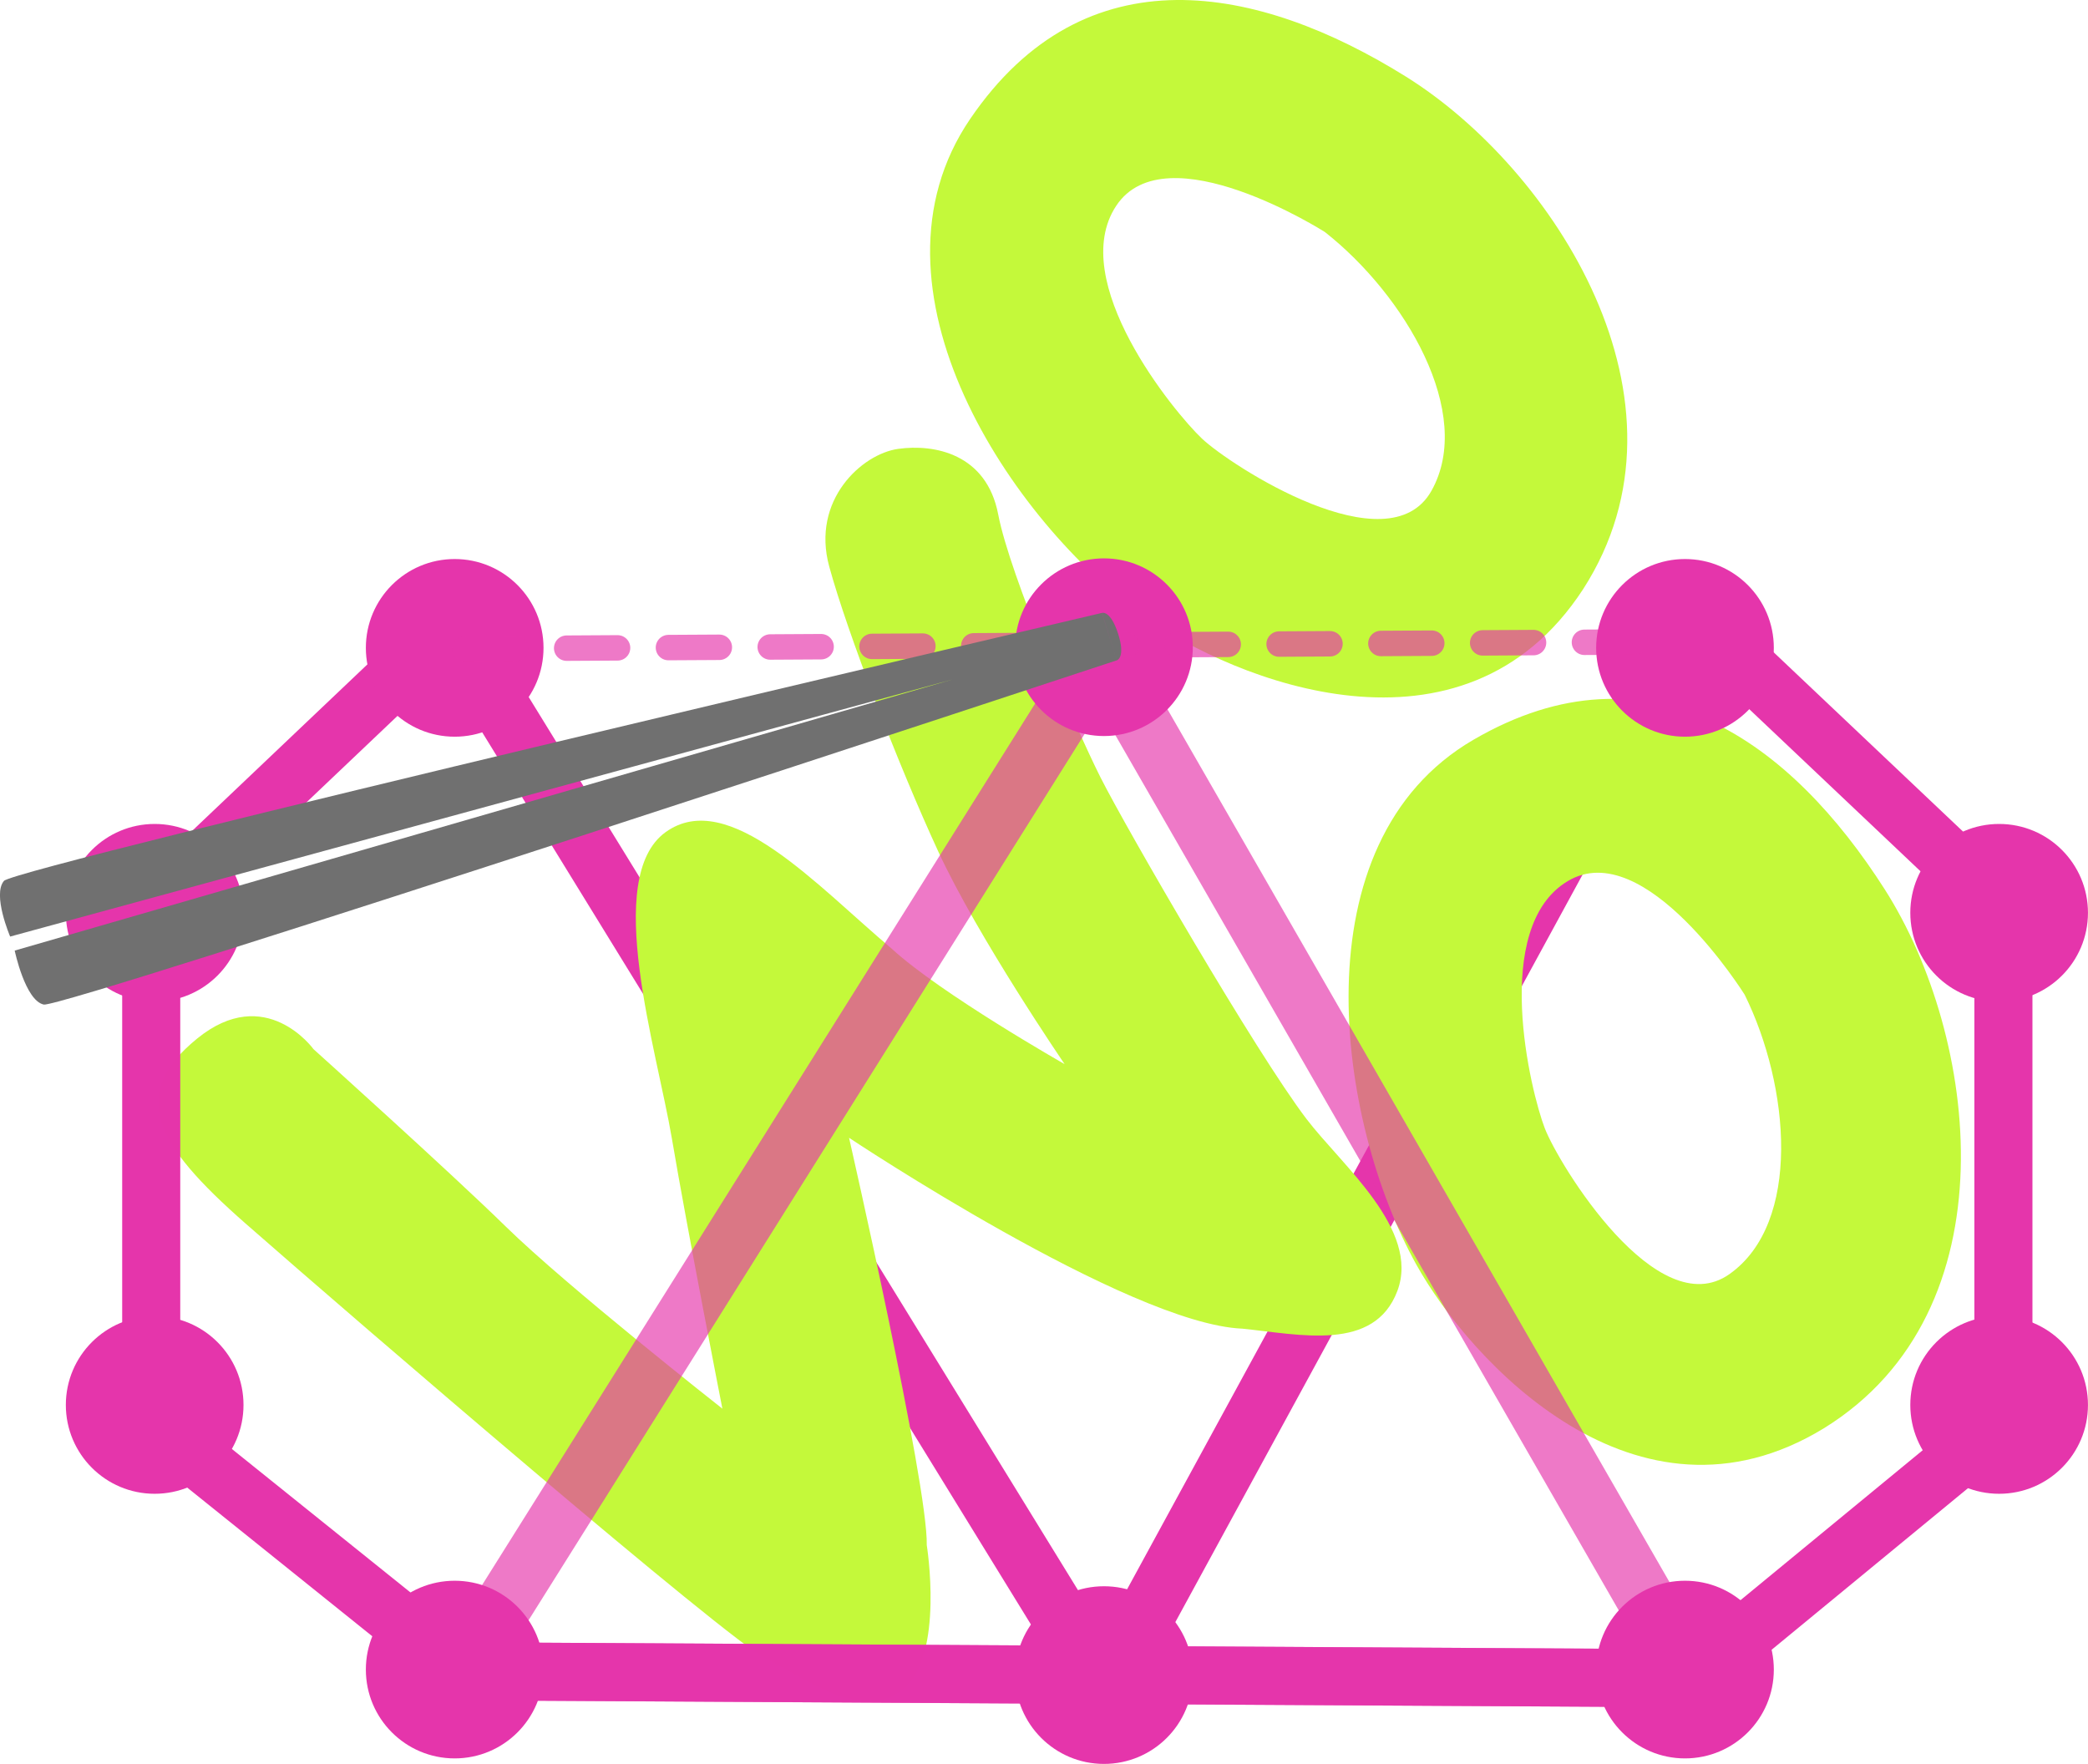 <svg xmlns="http://www.w3.org/2000/svg" width="284.3mm" height="907.729" version="1.1" viewBox="0 0 284.3 240.17"><g><path fill="none" stroke="#e535ab" stroke-linecap="round" stroke-width="7.907" d="m-118.2 102.84 87.197 141.77 79.792-146.46" transform="translate(181.5 -14.51)"/><g fill="#c4f93a"><path d="m-138.82 157.35s-6.505-9.036-15.836-1.434c-9.331 7.602-5.88 14.239 6.577 25.169 15.478 13.58 65.587 56.663 70.913 59.298 5.326 2.635 13.113 8.741 18.691 4.08 5.578-4.66 3.162-19.583 3.162-19.583 0.188-8.225-10.582-55.457-10.582-55.457s38.065 25.36 53.545 25.99c7.829 0.787 17.961 3.212 21.112-5.128 3.151-8.341-7.581-17.135-12.369-23.421-6.885-9.037-24.516-39.505-28.042-46.495-3.368-6.676-12.349-27.533-13.934-35.81-1.584-8.278-8.698-9.625-13.634-8.93-4.936 0.696-11.842 6.974-9.379 16.005 2.463 9.031 9.481 27.185 14.861 38.834 5.38 11.649 17.193 28.928 17.193 28.928s-16.858-9.582-23.515-15.692c-10.129-8.512-22.27-22.076-30.828-15.884-8.557 6.192-1.187 29.535 0.876 41.753 2.063 12.218 6.868 36.733 6.868 36.733s-21.172-16.643-29.506-24.808c-7.524-7.37-26.174-24.148-26.174-24.148z" transform="translate(181.5 -14.51)"/><path d="m19.109 115.24c-24.05 14.002-18.636 51.9-7.745 71.48 7.187 12.921 29.887 37.871 55.47 22.259 25.913-15.997 21.006-53.439 8.304-73.358-12.703-19.918-31.978-34.384-56.028-20.381zm12.842 19.243c10.513-6.307 24.101 15.46 24.101 15.46 6.151 12.46 7.785 31.071-2.067 38.04-9.851 6.969-23.244-14.914-25.151-19.859s-7.397-27.334 3.117-33.641z" transform="translate(181.5 -14.51)"/><path d="m-49.399 30.699c-15.67 22.998 5.544 54.865 23.809 67.842 12.053 8.564 43.288 21.298 59.647-3.813 16.492-25.601-4.069-57.275-24.114-69.777-20.045-12.502-43.672-17.25-59.342 5.748zm19.881 11.832c6.77-10.221 28.41 3.567 28.41 3.567 10.919 8.594 20.412 24.685 14.525 35.218-5.887 10.534-27.401-3.443-31.253-7.084-3.852-3.641-18.452-21.48-11.682-31.701z" transform="translate(181.5 -14.51)"/></g><path fill="none" stroke="#e535ab" stroke-linecap="round" stroke-opacity=".995" stroke-width="7.907" d="m48.789 98.154 42.493 40.226v69.663l-42.493 34.968-167.35-0.947-42.349-34.021v-69.663l42.349-40.226" transform="translate(181.5 -14.51)"/><path fill="none" stroke="#e535ab" stroke-linecap="round" stroke-opacity=".663" stroke-width="7.907" d="m-31.538 103.36-87.025 138.71 167.35 0.947z" transform="translate(181.5 -14.51)"/><g fill="#e535ab" transform="translate(181.5 -14.51)"><circle cx="-119.59" cy="102.72" r="12.095"/><circle cx="47.927" cy="102.72" r="12.095"/><circle cx="-119.59" cy="241.83" r="12.095"/><circle cx="47.927" cy="241.83" r="12.095"/><circle cx="-31.183" cy="102.63" r="12.095"/><circle cx="-31.183" cy="242.58" r="12.095"/><circle cx="-160.44" cy="138.79" r="12.095"/><circle cx="90.7" cy="138.79" r="12.095"/><circle cx="-160.44" cy="205.8" r="12.095"/><circle cx="90.7" cy="205.8" r="12.095"/></g><path fill="none" stroke="#e535ab" stroke-dasharray="6.929 6.929" stroke-linecap="round" stroke-opacity=".663" stroke-width="3.464" d="m-118.2 102.84 160.5-0.925" transform="translate(181.5 -14.51)"/><path fill="#707070" d="m-29.421 104.41-2.042-6.448s1.147-0.433 2.201 2.822c1.054 3.255-0.159 3.626-0.159 3.626s-143.58 47.418-146.12 46.875c-2.537-0.543-3.957-7.349-3.957-7.349l127.66-36.906-128.28 34.997s-2.446-5.712-0.844-7.579c1.602-1.867 149.49-36.487 149.49-36.487" transform="translate(181.5 -14.51)"/></g></svg>